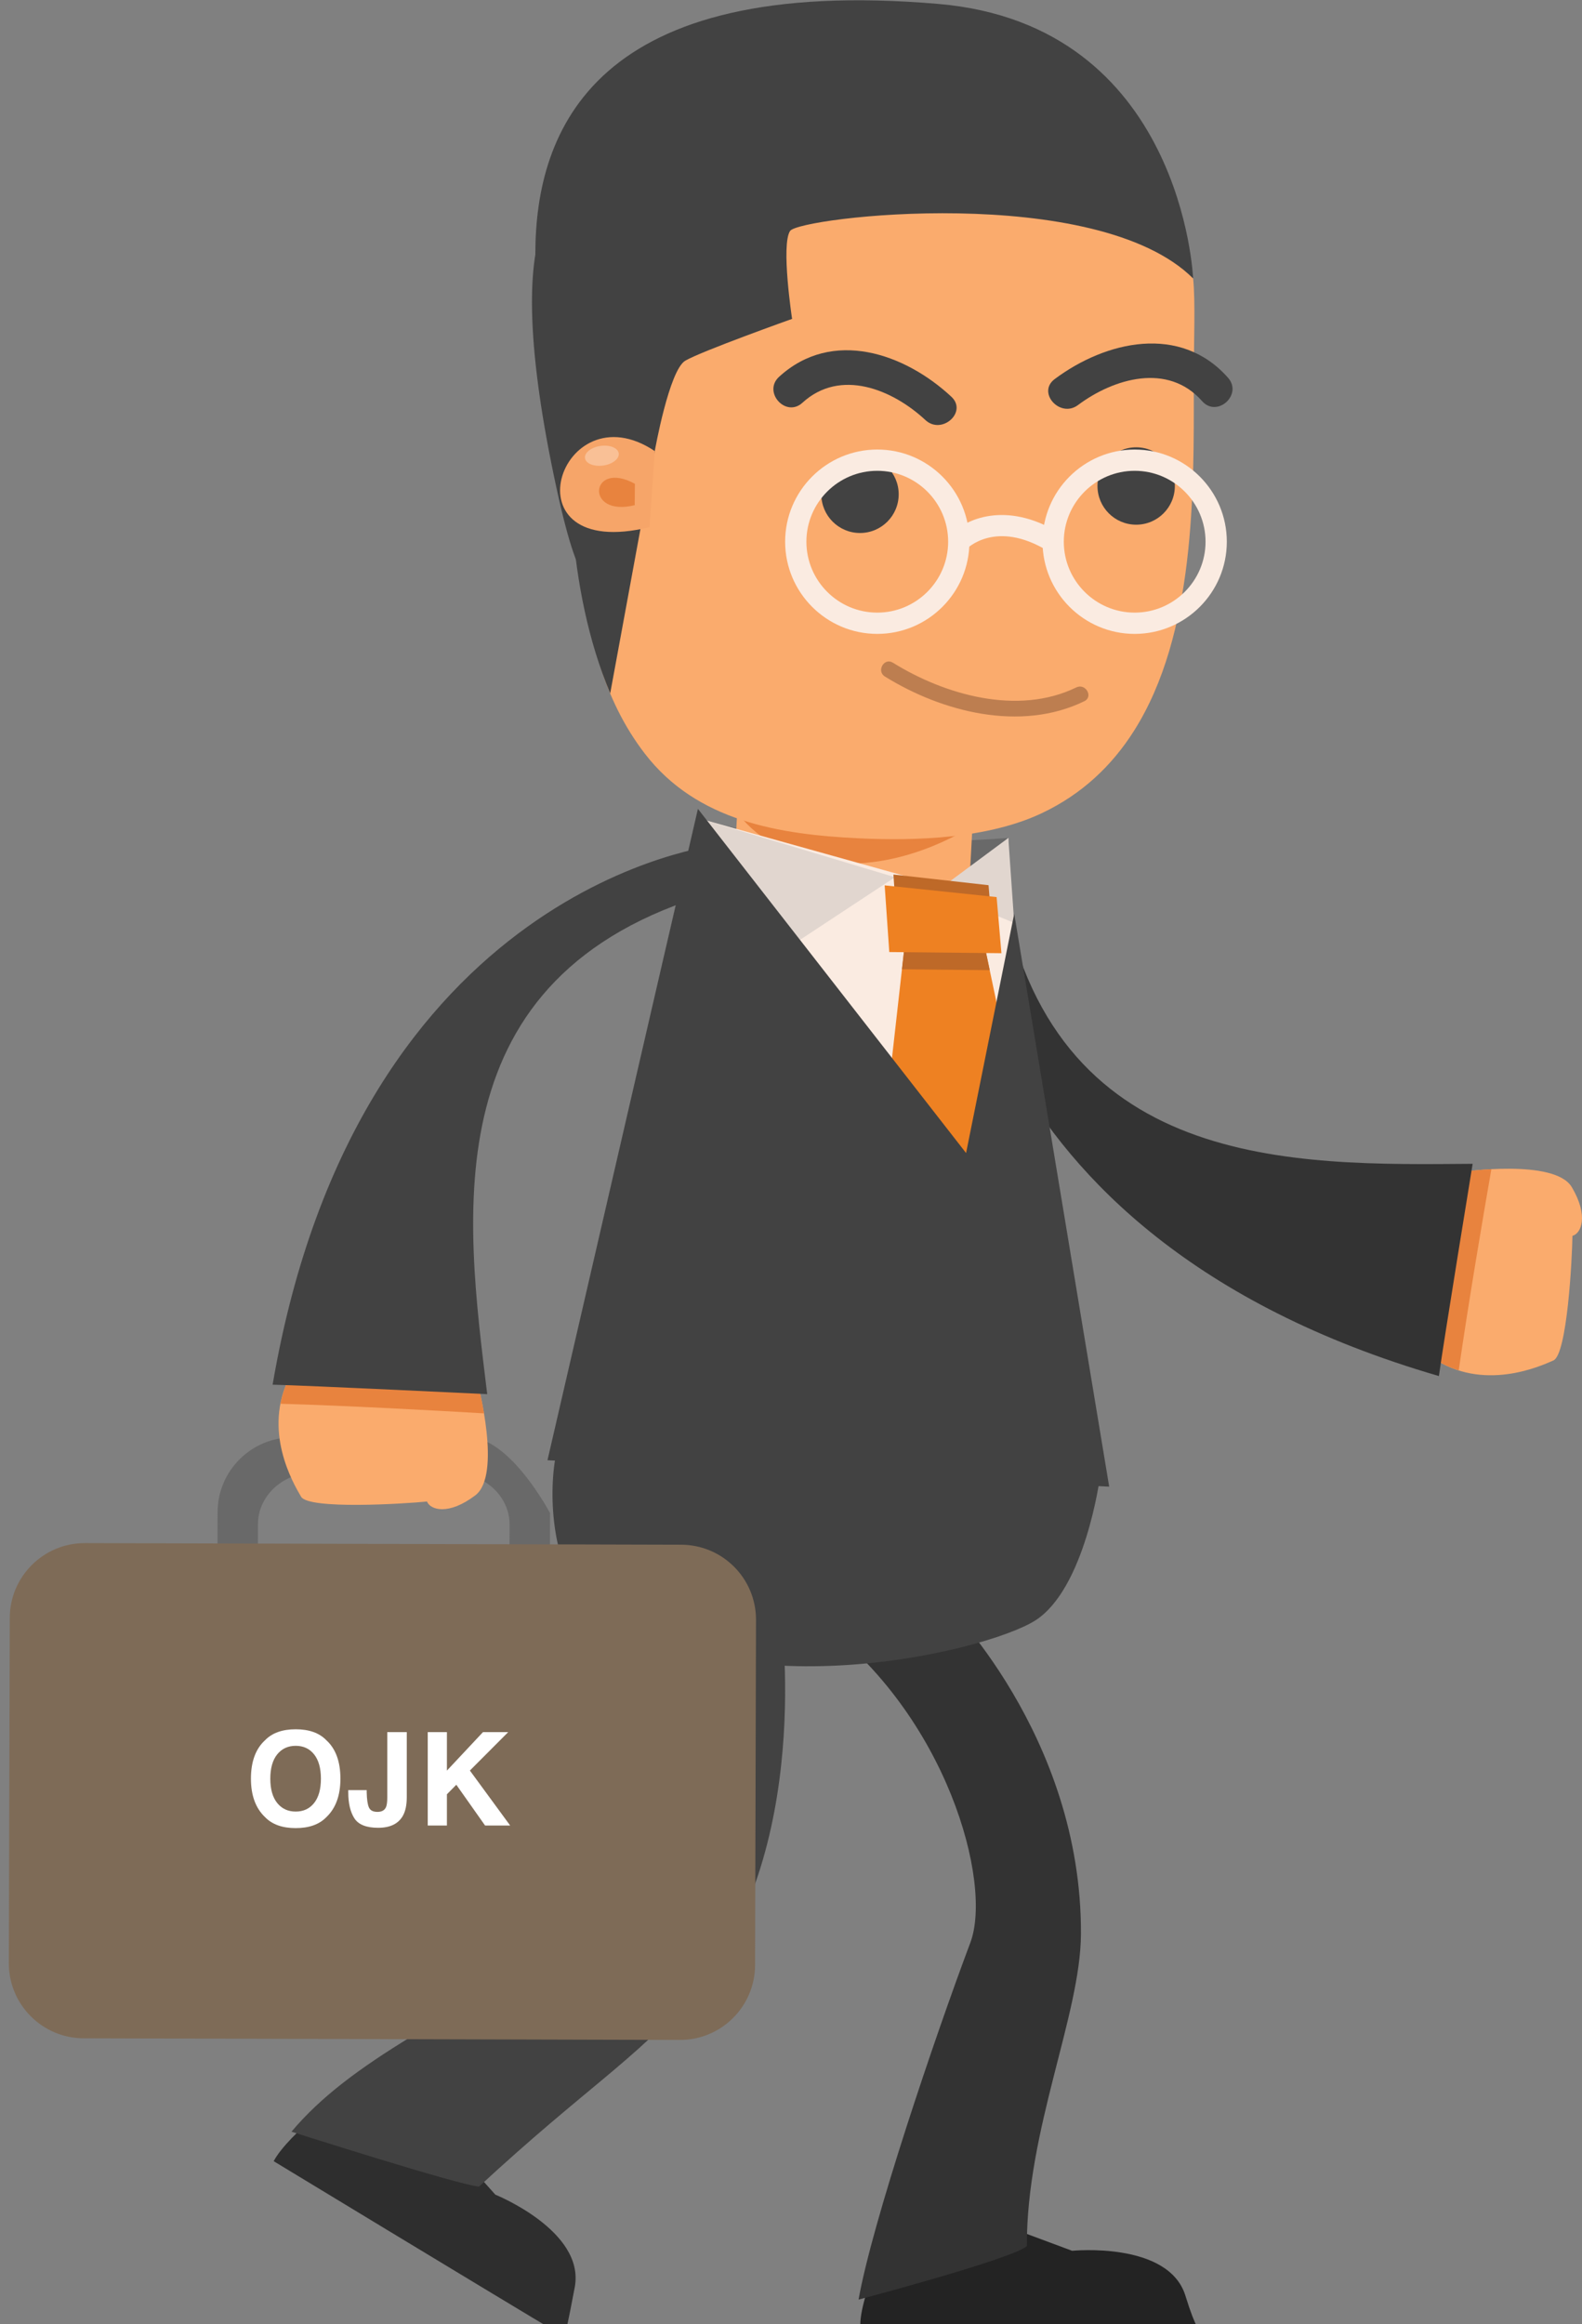 <?xml version="1.0" encoding="utf-8"?>
<!-- Generator: Adobe Illustrator 16.0.0, SVG Export Plug-In . SVG Version: 6.00 Build 0)  -->
<!DOCTYPE svg PUBLIC "-//W3C//DTD SVG 1.0//EN" "http://www.w3.org/TR/2001/REC-SVG-20010904/DTD/svg10.dtd">
<svg version="1.0" id="Layer_1" xmlns="http://www.w3.org/2000/svg" xmlns:xlink="http://www.w3.org/1999/xlink" x="0px" y="0px"
	 width="297.481px" height="436.873px" viewBox="0 0 297.481 436.873" enable-background="new 0 0 297.481 436.873"
	 xml:space="preserve">
<rect x="0" y="0" width="297.481" height="436.873" fill="#808080" stroke="none"/>
<g>
	<g>
		<path fill="#FAAB6D" d="M274.714,220.295c0,0,17.63-2.594,20.85,2.844c3.219,5.438,1.767,8.706,0.12,9.154
			c-0.055,4.223-0.984,22.281-3.582,23.422c-2.596,1.139-13.217,5.934-22.756-0.522L274.714,220.295z"/>
		<path fill="#E8833E" d="M274.299,257.576c-1.652-0.521-3.317-1.277-4.953-2.384l5.368-34.897c0,0,2.468-0.363,5.724-0.532
			C278.965,228.198,276.162,244.658,274.299,257.576z"/>
		<path fill="#333333" d="M179.285,163.941c0,0-0.542,67.994,91.287,94.703c0.928-6.71,6.347-39.891,6.347-39.891
			c-33.645,0.248-79.457,1.553-88.782-52.723L179.285,163.941z"/>
	</g>
	<path fill="#696969" d="M131.238,153.777c0,0,17.387,6.68,58.365,3.729l-6.754,9.979l-42.002-2.583L131.238,153.777z"/>
	
		<rect x="138" y="150.299" transform="matrix(-0.999 -0.054 0.054 -0.999 311.103 340.793)" fill="#FAAB6D" width="44.299" height="31.801"/>
	<path fill="#E8833E" d="M182.928,155.158c0,0-11.438,7.838-25.008,7.105c-13.571-0.732-19.228-9.494-19.228-9.494
		S168.388,146.457,182.928,155.158z"/>
	<g>
		<path fill="#424242" d="M117.495,39.513c-12.676-9.727-24.158,0.114-12.842,52.265c9.315,42.931,10.74-7.808,10.74-7.808
			L117.495,39.513z"/>
		<path fill="#FAAB6D" d="M213.227,137.385c-4.119,6.496-9.741,11.898-17.414,15.503c-10.024,4.708-23.394,5.193-34.264,4.685
			c-15.07-0.705-30.506-3.264-40.236-15.844c-16.104-20.816-12.234-51.725-9.889-75.975c0.934-9.657,2.688-17.193,4.538-21.852
			c5.999,0.467,54.378-44.038,108.392,8.422c0.469,4.566,0.112,11.553,0.125,20.316C224.508,92.451,224.758,119.2,213.227,137.385z"
			/>
		<path fill="#424242" d="M108.132,66.589c0.934-9.657,1.854-20.485,3.704-25.144c4.628,0.359,13.383,3.176,18.01,3.535l19.1,14.956
			c0,0-17.022,6.067-20.073,7.852c-3.052,1.784-5.749,16.995-5.749,16.995l-8.381,45.545
			C106.49,110.602,106.186,86.721,108.132,66.589z"/>
		<circle fill="#424242" cx="213.646" cy="91.349" r="7.274"/>
		<circle fill="#424242" cx="161.717" cy="92.909" r="7.274"/>
		<g>
			<path fill="#424242" d="M226.049,75.4c-6.42-7.289-16.608-4.297-23.346,0.738c-3.359,2.512-7.769-2.352-4.382-4.883
				c9.604-7.178,23.647-10.413,32.61-0.237C233.725,74.189,228.846,78.576,226.049,75.4L226.049,75.4z"/>
		</g>
		<g>
			<path fill="#424242" d="M146.5,70.824c10.004-9.15,23.621-4.422,32.395,3.747c3.093,2.88-1.812,7.241-4.883,4.382
				c-6.157-5.733-15.963-9.802-23.13-3.246C147.762,78.561,143.381,73.678,146.5,70.824L146.5,70.824z"/>
		</g>
		<g>
			<g>
				<path fill="#F6A569" d="M123.123,84.783c-17.868-11.941-28.553,21.007-0.979,14.303L123.123,84.783z"/>
				<path fill="#E8833E" d="M119.386,90.936c-8.407-4.604-9.551,6.367-0.031,4.016L119.386,90.936z"/>
			</g>
			
				<ellipse transform="matrix(-0.99 0.142 -0.142 -0.99 237.412 154.382)" opacity="0.3" fill="#FFFFFF" cx="113.204" cy="85.653" rx="3.205" ry="1.86"/>
		</g>
		<g>
			<g>
				<path fill="#BD7E50" d="M202.388,129.208c-10.997,5.355-24.778,1.384-34.484-4.646c-1.648-1.024-3.153,1.572-1.514,2.591
					c10.717,6.657,25.507,10.491,37.512,4.646C205.641,130.951,204.119,128.364,202.388,129.208L202.388,129.208z"/>
			</g>
		</g>
		<path fill="#424242" d="M148.945,59.937c0,0-2.12-13.913-0.378-16.526c1.741-2.613,57.513-9.17,75.786,8.914
			c0,0-1.926-47.652-47.917-51.589c-64.448-5.517-75.771,23.515-75.771,47.03C100.666,71.279,148.945,59.937,148.945,59.937z"/>
	</g>
	<g>
		<path fill="#232323" d="M179.299,414.764l22.311,8.299c0,0,18.12-1.828,21.297,8.439c2.083,6.737,2.707,6.371,2.707,6.371
			c-17.792-0.979-63.839-1-63.839-1c0.016-5.845,7.059-21.148,7.059-21.148L179.299,414.764z"/>
		<path fill="#333333" d="M177.405,300.867c0,0,26.052,25.237,25.857,62.687c-0.078,15.187-10.243,36.757-10.171,58.624
			c-2.755,2.436-31.646,10.054-31.646,10.054c2.553-14.448,14.295-49.198,21.018-67.087c4.222-11.236-4.382-42.72-28.468-60.502
			L177.405,300.867z"/>
	</g>
	<g>
		<path fill="#2E2E2E" d="M77.252,394.791l15.896,17.721c0,0,16.894,6.803,14.932,17.37c-1.288,6.933-1.92,9.368-1.92,9.368
			c-15.296-9.137-54.697-33.031-54.697-33.031c2.727-5.166,14.416-13.869,14.416-13.869L77.252,394.791z"/>
		<path fill="#424242" d="M146.779,302.854c0,0,6.57,45.599-16.625,72.057c-11.035,12.588-19.914,17.446-40.076,36.079
			c-3.671-0.223-35.269-10.318-35.269-10.318c10.975-13.018,28.569-21.297,62.438-40.524c11.172-6.342,10.279-39.578,6.743-70.073
			L146.779,302.854z"/>
	</g>
	<path fill="#FAEBE1" d="M189.604,157.506c-0.829,19.683,17.9,119.348,17.229,120.185l-101.997-4.431
		c0.613-3.794,23.821-113.392,26.403-119.482l48.043,13.42L189.604,157.506z"/>
	<path fill="#424242" d="M206.832,277.69c0,0-2.777,20.937-12.179,26.908c-9.411,5.971-60.177,18.246-85.538-5.115
		c-5.277-5.911-6.139-19.069-4.425-26.759L206.832,277.69z"/>
	<polygon fill="#E1D6CF" points="168.295,164.883 149.755,177.102 131.238,153.777 	"/>
	<polygon fill="#E1D6CF" points="189.604,157.506 190.715,173.479 176.2,167.445 	"/>
	<g>
		<polygon fill="#EE8122" points="185.092,177.536 196.212,230.232 181.314,250.443 164.43,228.219 170.314,175.878 		"/>
		<polygon fill="#BE6928" points="185.886,166.381 186.835,177.945 168.951,178.119 168,164.377 		"/>
		<polygon fill="#BE6928" points="186.109,182.355 169.605,182.186 170.214,176.773 185.289,178.467 		"/>
		<polygon fill="#EE8122" points="187.404,168.617 188.31,179.165 167.221,178.947 166.354,166.416 		"/>
	</g>
	<g>
		<path fill="#696969" d="M40.913,284.232l-0.018,6.58c-0.023,7.79,6.277,14.123,14.065,14.143l34.314,0.092
			c7.789,0.022,14.121-6.272,14.141-14.064l0.018-6.58c1.045,2.039-6.119-12.615-14.063-14.14l-34.316-0.093
			C47.266,270.149,40.934,276.443,40.913,284.232z M48.51,286.451c0.014-5.365,4.803-9.704,10.699-9.688l25.966,0.071
			c5.894,0.016,10.665,4.379,10.649,9.746l-0.014,4.533c-0.014,5.369-4.807,9.707-10.699,9.691l-25.969-0.072
			c-5.896-0.016-10.662-4.378-10.645-9.748L48.51,286.451z"/>
		<path fill="#FAAB6D" d="M89.834,260.033c0,0,4.576,17.223-0.461,21.037c-5.038,3.814-8.449,2.742-9.082,1.158
			c-4.2,0.425-22.249,1.549-23.676-0.902c-1.427-2.449-7.396-12.459-2.063-22.669L89.834,260.033z"/>
		<path fill="#E8833E" d="M52.747,263.849c0.329-1.7,0.893-3.44,1.806-5.191l35.281,1.376c0,0,0.641,2.41,1.178,5.625
			C82.464,265.152,65.793,264.234,52.747,263.849z"/>
		<path fill="#7E6B57" d="M1.66,368.977c-0.021,7.789,6.279,14.124,14.067,14.145l112.114,0.307
			c7.788,0.02,14.122-6.281,14.143-14.07l0.177-64.875c0.021-7.787-6.276-14.114-14.065-14.137l-112.113-0.305
			c-7.788-0.021-14.126,6.273-14.146,14.061L1.66,368.977z"/>
		<path fill="#424242" d="M135.001,158.828c0,0-67.618,7.174-83.739,101.439c6.772,0.16,40.354,1.781,40.354,1.781
			c-4.063-33.398-10.555-78.769,42.313-94.189L135.001,158.828z"/>
	</g>
	<polygon fill="#424242" points="131.238,152.035 181.662,216.725 190.715,171.737 208.574,279.433 102.949,274.467 	"/>
	<g>
		<g>
			<path fill="#FAEBE1" d="M164.964,119.148c-9.555,0-17.327-7.771-17.327-17.327c0-9.555,7.772-17.327,17.327-17.327
				s17.327,7.772,17.327,17.327C182.291,111.377,174.519,119.148,164.964,119.148z M164.964,88.494
				c-7.349,0-13.327,5.979-13.327,13.327s5.979,13.327,13.327,13.327s13.327-5.979,13.327-13.327S172.313,88.494,164.964,88.494z"/>
		</g>
		<g>
			<path fill="#FAEBE1" d="M213.365,119.148c-9.555,0-17.327-7.771-17.327-17.327c0-9.555,7.772-17.327,17.327-17.327
				s17.327,7.772,17.327,17.327C230.692,111.377,222.92,119.148,213.365,119.148z M213.365,88.494
				c-7.349,0-13.327,5.979-13.327,13.327s5.979,13.327,13.327,13.327s13.327-5.979,13.327-13.327S220.714,88.494,213.365,88.494z"/>
		</g>
		<g>
			<path fill="#FAEBE1" d="M197,103.531c-9.794-5.948-15.199-0.396-15.253-0.339l-2.912-2.742
				c2.615-2.778,10.212-6.427,20.241-0.339L197,103.531z"/>
		</g>
	</g>
	<g>
		<path fill="#FFFFFF" d="M61.357,341.564c-1.325,1.365-3.242,2.048-5.751,2.048s-4.427-0.683-5.751-2.048
			c-1.777-1.676-2.668-4.088-2.668-7.24c0-3.215,0.891-5.629,2.668-7.239c1.324-1.366,3.242-2.048,5.751-2.048
			s4.426,0.682,5.751,2.048c1.771,1.61,2.655,4.024,2.655,7.239C64.013,337.477,63.128,339.889,61.357,341.564z M59.066,338.896
			c0.852-1.071,1.279-2.596,1.279-4.572c0-1.968-0.428-3.49-1.279-4.566c-0.854-1.076-2.008-1.613-3.46-1.613
			c-1.453,0-2.611,0.536-3.478,1.607c-0.865,1.072-1.298,2.596-1.298,4.572s0.433,3.501,1.298,4.572
			c0.866,1.072,2.024,1.607,3.478,1.607C57.059,340.504,58.212,339.969,59.066,338.896z"/>
		<path fill="#FFFFFF" d="M68.954,336.468v0.405c0.03,1.357,0.17,2.311,0.42,2.862c0.249,0.553,0.784,0.829,1.604,0.829
			c0.813,0,1.351-0.302,1.61-0.906c0.157-0.356,0.235-0.961,0.235-1.809v-12.277h3.667v12.217c0,1.492-0.252,2.676-0.757,3.549
			c-0.854,1.477-2.395,2.215-4.621,2.215c-2.229,0-3.723-0.598-4.482-1.793c-0.761-1.194-1.142-2.824-1.142-4.887v-0.405H68.954z"/>
		<path fill="#FFFFFF" d="M80.433,325.572h3.607v7.231l6.78-7.231h4.739l-7.202,7.22l7.573,10.332h-4.717l-5.407-7.661l-1.767,1.791
			v5.87h-3.607V325.572z"/>
	</g>
</g>
</svg>

